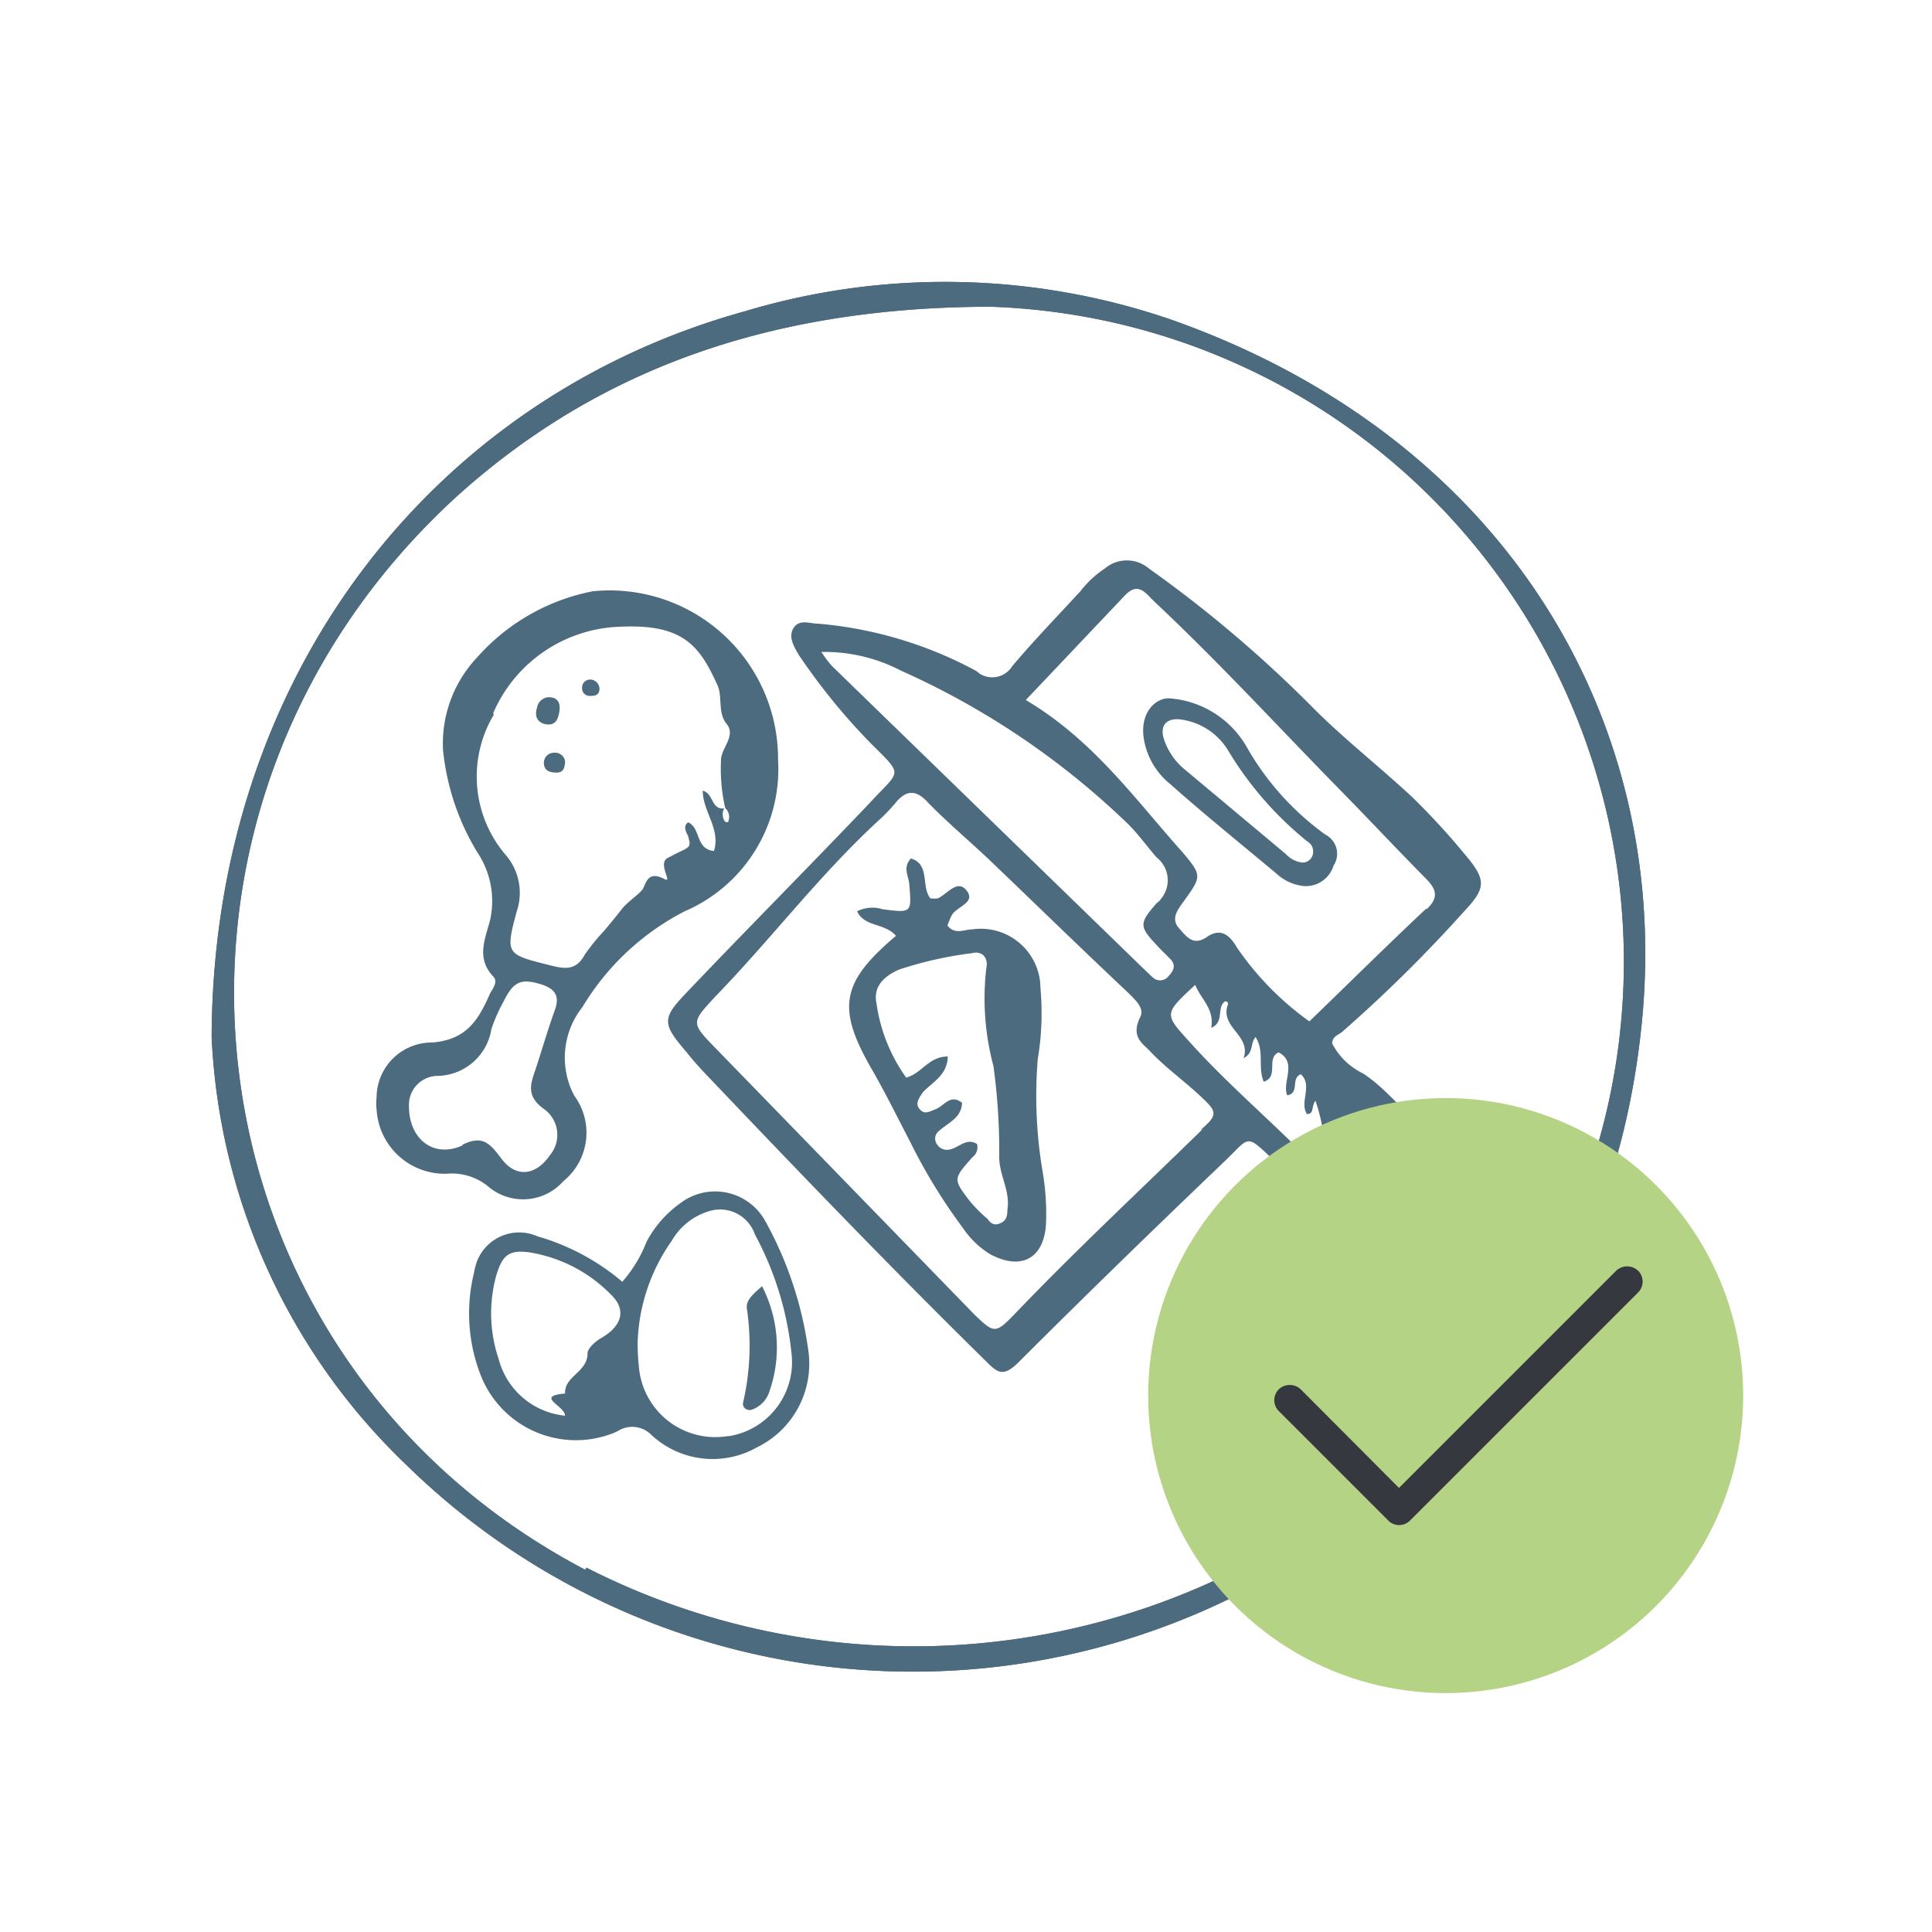 <svg id="Layer_1" data-name="Layer 1" xmlns="http://www.w3.org/2000/svg" viewBox="0 0 56.69 56.69"><defs><style>.cls-1{fill:#4d6b7f;}.cls-2{fill:#b5d384;}.cls-3{fill:#363840;stroke:#363840;stroke-miterlimit:10;stroke-width:0.1px;}</style></defs><title>Recepidia_Icons</title><g id="Group_1241" data-name="Group 1241"><g id="Group_1236" data-name="Group 1236"><path id="Path_1408" data-name="Path 1408" class="cls-1" d="M41.44,23.39c-1-.93-2.07-1.76-3-2.71a36.7,36.7,0,0,0-4.73-4,1,1,0,0,0-1.29,0,3.05,3.05,0,0,0-.72.67c-.68.74-1.37,1.45-2,2.2a.69.69,0,0,1-.95.22l-.1-.08A11.85,11.85,0,0,0,24,18.3c-.23,0-.54-.14-.71.12s0,.54.15.8a18.47,18.47,0,0,0,2.09,2.57c1,1,.9.78,0,1.76-1.78,1.87-3.6,3.7-5.38,5.57-.74.77-.72.92,0,1.76.18.23.38.45.58.66,2.72,2.86,5.45,5.7,8.26,8.46.31.31.48.37.87,0,2-2,4.06-4,6.09-5.94.74-.71.59-.81,1.44,0a25.86,25.86,0,0,1,2.28,2.4c.38.47.59.46.91-.06a10.88,10.88,0,0,1,1.41-1.83c.45-.47.5-.89.07-1.24C41.26,32.76,40.76,32,40,31.5a2,2,0,0,1-.91-.88c0-.21.18-.25.29-.34A42.05,42.05,0,0,0,43,26.7c.61-.65.6-.9,0-1.61A21.06,21.06,0,0,0,41.44,23.39Zm-.56,10.84c0-.1.08-.21.21-.16s.07.11.1.17-.08.21-.19.21-.14-.12-.12-.22ZM24.4,19.53a3.79,3.79,0,0,1-.3-.4,4.86,4.86,0,0,1,2.34.55,23.19,23.19,0,0,1,6.64,4.48c.31.3.57.67.86,1a.85.85,0,0,1,.13,1.21.34.34,0,0,1-.12.12c-.57.65-.52.7.1,1.36l.31.31c.15.18.07.33-.07.48a.31.31,0,0,1-.44.06l0,0c-.11-.09-.21-.2-.32-.3l-9.1-8.84Zm10.89,13.6c-1.84,1.8-3.72,3.55-5.51,5.42-.58.6-.61.58-1.21,0L21,30.76c-.74-.76-.72-.75,0-1.53,1.61-1.66,3-3.5,4.72-5.1a5.6,5.6,0,0,0,.54-.55c.32-.4.61-.44,1,0,.57.58,1.19,1.1,1.78,1.66,1.33,1.27,2.64,2.55,4,3.83.27.26.55.51.42.77-.3.59.09.79.28,1,.45.48,1,.87,1.48,1.32s.55.54,0,1Zm4.13.11a1.86,1.86,0,0,1,.52,1.1c.22-.28,0-.65.22-.92.65.4.62,1.19-.11,2.25-.07,0-.17,0-.2,0-1.43-1.89-3.34-3.32-4.91-5.06-.78-.86-.81-.84.13-1.71.17.42.57.7.47,1.26.38-.16.17-.55.37-.75a.07.07,0,0,1,.11.09c-.21.66.7.88.47,1.55.31-.17.18-.41.35-.62.27.41.06.87.24,1.31.46-.14.06-.7.44-.86.56.3.09.86.25,1.26.38-.07.09-.49.4-.62.36.33-.05.82.18,1.17.22,0,.12-.23.25-.39a5.71,5.71,0,0,1,.19.71c.06.44.44,0,.63.25Zm2.42-6.57c-1.15,1.08-2.27,2.19-3.42,3.3a8.7,8.7,0,0,1-2.12-2.16c-.21-.36-.47-.6-.88-.32s-.6,0-.83-.26-.05-.52.12-.75c.55-.76.57-.78,0-1.46-1.4-1.56-2.61-3.29-4.61-4.48L33,17.48c.41-.44.63-.05.89.19,1.92,1.8,3.7,3.75,5.55,5.63.8.82,1.58,1.65,2.38,2.46.3.3.43.55.05.91Z"/><path id="Path_1414" data-name="Path 1414" class="cls-1" d="M16.53,34.66a1.83,1.83,0,0,0,.32-2.51,2.39,2.39,0,0,1,.24-2.6,7.5,7.5,0,0,1,3-2.81,4.54,4.54,0,0,0,2.74-4.45,4.94,4.94,0,0,0-5.44-4.94A6.08,6.08,0,0,0,14,19.29a3.68,3.68,0,0,0-1,2.72A7.15,7.15,0,0,0,14,25,2.57,2.57,0,0,1,14.38,27c-.15.57-.41,1.11.09,1.65.15.15,0,.34-.09.5-.33.75-.67,1.36-1.7,1.44a1.62,1.62,0,0,0-1.63,1.61,1.34,1.34,0,0,0,0,.35,2,2,0,0,0,2.06,1.89,1.69,1.69,0,0,1,1.27.42A1.58,1.58,0,0,0,16.53,34.66ZM14.47,20.93a4.2,4.2,0,0,1,3.72-2.54c1.87-.09,2.34.57,2.86,1.71.16.35,0,.81.27,1.14s-.11.67-.16,1a5.16,5.16,0,0,0,.12,1.47h0l0,0a.35.35,0,0,1,.1.36c0,.08-.1.07-.13,0a.37.37,0,0,1,0-.35h0v0c-.38.05-.31-.44-.63-.52,0,.61.53,1.12.33,1.77-.55-.05-.38-.68-.76-.84-.15.11-.07.26,0,.4.08.31.09.31-.32.5l-.27.14c-.33.16.17.77-.11.62-.48-.25-.53.12-.62.28s-.44.37-.62.6-.35.44-.54.66a6.05,6.05,0,0,0-.55.68c-.25.46-.56.43-1,.32-1.3-.33-1.34-.31-1-1.58a1.7,1.7,0,0,0-.31-1.65,3.54,3.54,0,0,1-.36-4.13ZM13.59,33.6C12.74,34,12,33.44,12,32.46a.85.85,0,0,1,.81-.89h0a1.63,1.63,0,0,0,1.61-1.38,4.88,4.88,0,0,1,.36-.81c.29-.59.52-.68,1.12-.49.39.13.53.34.38.75-.21.58-.38,1.18-.58,1.78-.15.43-.24.76.26,1.12a.93.93,0,0,1,.22,1.3l-.06.08c-.42.59-1,.64-1.42.06-.33-.43-.54-.69-1.15-.38Z"/><path id="Path_1415" data-name="Path 1415" class="cls-1" d="M21.28,23.7h0Z"/><path id="Path_1419" data-name="Path 1419" class="cls-1" d="M22.45,35.82a1.68,1.68,0,0,0-2.28-.65,1.37,1.37,0,0,0-.2.13,3.24,3.24,0,0,0-1,1.14,3.9,3.9,0,0,1-.71,1.17,6.7,6.7,0,0,0-2.48-1.33A1.33,1.33,0,0,0,14,37a1.89,1.89,0,0,0-.09.34,5,5,0,0,0,.19,3A3,3,0,0,0,18,42.05l.13-.06a.79.79,0,0,1,1,.13,2.64,2.64,0,0,0,3.08.35,2.73,2.73,0,0,0,1.51-2.83A10.87,10.87,0,0,0,22.45,35.82Zm-4.79,3.43c-.18.1-.42.31-.42.46,0,.56-.68.66-.66,1.18-.9.08,0,.36,0,.65a2.24,2.24,0,0,1-1.95-1.67,4.17,4.17,0,0,1-.08-2.4c.18-.64.38-.81,1-.72A4.3,4.3,0,0,1,17.94,38c.45.44.3.91-.28,1.25Zm3.69,2.89a2.25,2.25,0,0,1-2.58-1.85,6.4,6.4,0,0,1-.06-.88,5.45,5.45,0,0,1,1-3,1.88,1.88,0,0,1,1.21-.9,1.08,1.08,0,0,1,1.23.71,9.32,9.32,0,0,1,1.07,3.45,2.2,2.2,0,0,1-1.83,2.47Z"/><path id="Path_1421" data-name="Path 1421" class="cls-1" d="M21.29,23.69l0,0h0s0,0,0,0Z"/><path id="Path_1422" data-name="Path 1422" class="cls-1" d="M21.28,23.7h0l0,0h0Z"/><path id="Path_1424" data-name="Path 1424" class="cls-1" d="M30.45,31.08A8.12,8.12,0,0,0,30.53,29a1.75,1.75,0,0,0-2-1.73c-.23,0-.5.17-.73-.11a2.52,2.52,0,0,1,.12-.29c.13-.27.72-.37.45-.73s-.57.09-.85.22a.79.79,0,0,1-.22,0c-.28-.34,0-1-.57-1.17-.25.26-.07.51-.05.75.07.85.08.85-.78.74a1,1,0,0,0-.75.06c.22.47.8.33,1.14.72-1.64,1.39-1.75,2.14-.66,4,.38.67.72,1.36,1.08,2.05a16.32,16.32,0,0,0,1.55,2.53,2.6,2.6,0,0,0,.79.76c.89.48,1.56.15,1.64-.84a7.24,7.24,0,0,0-.09-1.54A13.35,13.35,0,0,1,30.45,31.08Zm-.89,4.36c0,.19,0,.36-.2.45s-.29,0-.39-.13a4,4,0,0,1-.54-.55c-.46-.61-.46-.62.1-1.25a.37.37,0,0,0,.14-.39c-.31-.2-.53.11-.81.16a.34.34,0,0,1-.37-.16.28.28,0,0,1,.07-.39c.26-.24.65-.37.67-.82-.34-.27-.52.08-.76.18s-.35.16-.49,0,0-.34.1-.49c.28-.3.72-.5.73-1.05-.56,0-.75.49-1.22.62a4.9,4.9,0,0,1-.87-2.17c-.11-.51.23-.81.66-1a11.13,11.13,0,0,1,2.13-.48c.3-.08.5.12.43.45a7.66,7.66,0,0,0,.21,2.86,18.33,18.33,0,0,1,.17,2.67c0,.54.33,1,.24,1.54Z"/><path id="Path_1425" data-name="Path 1425" class="cls-1" d="M38.89,24.49a8.1,8.1,0,0,1-2.33-2.61,2.85,2.85,0,0,0-2.27-1.39c-.39,0-.84.42-.73,1.17A2.14,2.14,0,0,0,34.33,23c1,.89,2.08,1.76,3.12,2.63a1.39,1.39,0,0,0,.68.35.85.85,0,0,0,1-.58A.63.63,0,0,0,38.89,24.49Zm-.36.52a.31.31,0,0,1-.32.3.78.78,0,0,1-.48-.25L34.79,22.6a1.94,1.94,0,0,1-.63-.89c-.14-.4.05-.65.48-.6a1.93,1.93,0,0,1,1.42.95,10.13,10.13,0,0,0,2.3,2.63.33.33,0,0,1,.17.32Z"/><path id="Path_1470" data-name="Path 1470" class="cls-1" d="M16,21.25c.28.05.36-.12.4-.3s.06-.46-.25-.49a.36.36,0,0,0-.39.3C15.68,21,15.75,21.19,16,21.25Z"/><path id="Path_1471" data-name="Path 1471" class="cls-1" d="M16.22,22.09a.29.29,0,0,0-.26.3c0,.22.17.28.37.28s.23-.13.25-.28S16.45,22.05,16.22,22.09Z"/><path id="Path_1472" data-name="Path 1472" class="cls-1" d="M17.29,20.42c.14,0,.28,0,.3-.18a.28.28,0,0,0-.25-.3h0a.24.24,0,0,0-.26.21v.06A.22.22,0,0,0,17.29,20.42Z"/><path id="Path_1483" data-name="Path 1483" class="cls-1" d="M21.92,38.43a7.43,7.43,0,0,1-.11,2.7.18.18,0,0,0,.11.23.2.2,0,0,0,.15,0,.83.83,0,0,0,.51-.54,3.92,3.92,0,0,0-.22-3.08C22.07,38,21.87,38.16,21.92,38.43Z"/><path id="Path_1612" data-name="Path 1612" class="cls-1" d="M48.17,30.06c.9-8.83-3.92-17.2-13.83-20.69a20.43,20.43,0,0,0-12.47-.24c-9.2,2.54-15.62,10.74-15.66,21.3A18.54,18.54,0,0,0,11.94,43a21.24,21.24,0,0,0,24.92,3.51C43.44,43,47.41,37.53,48.17,30.06Zm-31,16C5.2,39.77,3.28,23.8,13.42,14.55c4-3.6,9-5.54,15.64-5.55a19.23,19.23,0,0,1,16.7,27.53A21.13,21.13,0,0,1,17.21,46Z"/><path id="Path_1617" data-name="Path 1617" class="cls-1" d="M31.1,38.38l.06-.12,0,.06s0,0,0,.06Z"/><path id="Path_1619" data-name="Path 1619" class="cls-1" d="M31.1,38.38Z"/><path id="Path_1624" data-name="Path 1624" class="cls-1" d="M48.17,30.06c.9-8.83-3.92-17.2-13.83-20.69a20.43,20.43,0,0,0-12.47-.24c-9.2,2.54-15.62,10.74-15.66,21.3A18.54,18.54,0,0,0,11.94,43a21.24,21.24,0,0,0,24.92,3.51C43.44,43,47.41,37.53,48.17,30.06Zm-31,16C5.2,39.77,3.28,23.8,13.42,14.55c4-3.6,9-5.54,15.64-5.55a19.23,19.23,0,0,1,16.7,27.53A21.13,21.13,0,0,1,17.21,46Z"/></g></g><circle class="cls-2" cx="42.42" cy="40.95" r="8.73"/><path id="Path_1310" data-name="Path 1310" class="cls-3" d="M41.05,44.7a.39.39,0,0,1-.28-.12l-3.21-3.21a.4.4,0,0,1,0-.57.42.42,0,0,1,.57,0h0l2.92,2.93,6.41-6.41a.42.42,0,0,1,.57,0,.4.4,0,0,1,0,.57l-6.69,6.69A.4.4,0,0,1,41.05,44.7Z"/></svg>